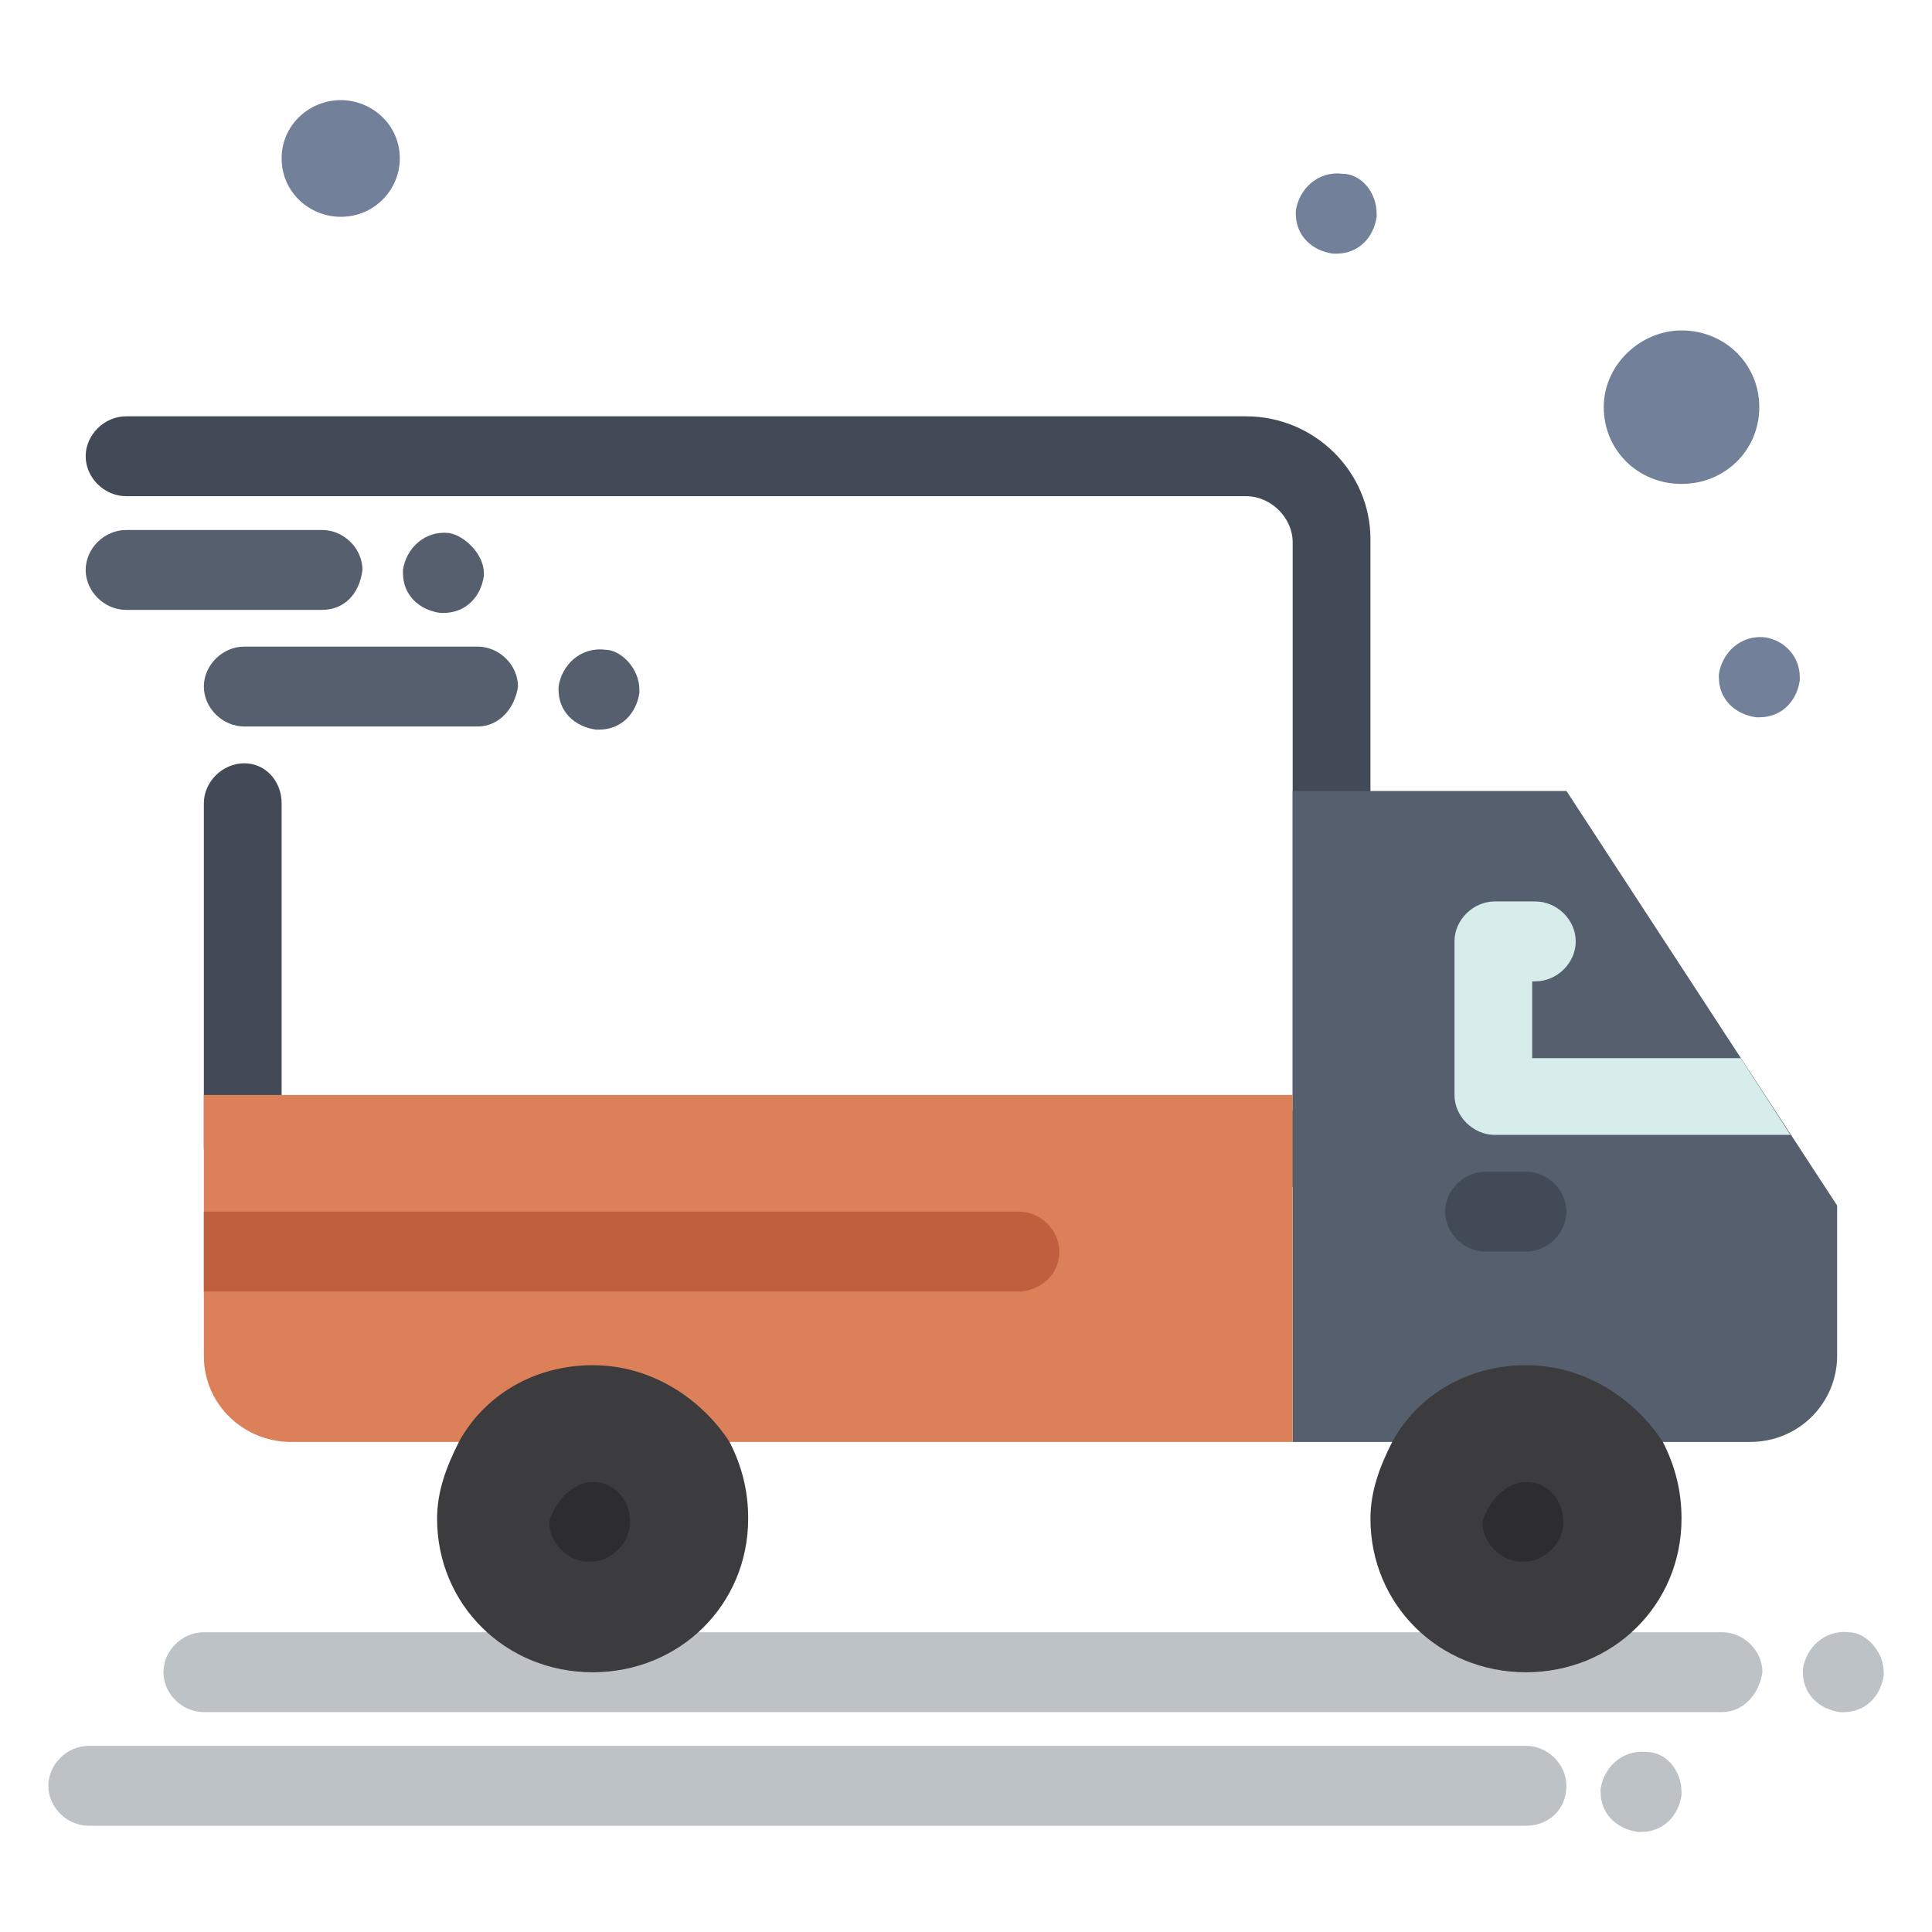 <?xml version="1.0" encoding="utf-8"?>
<!-- Generator: Adobe Illustrator 24.2.1, SVG Export Plug-In . SVG Version: 6.00 Build 0)  -->
<svg version="1.1" id="레이어_1" xmlns="http://www.w3.org/2000/svg" xmlns:xlink="http://www.w3.org/1999/xlink" x="0px"
	 y="0px" viewBox="0 0 283.46 283.46" style="enable-background:new 0 0 283.46 283.46;" xml:space="preserve">
<style type="text/css">
	.st0{fill:#BDC2C6;}
	.st1{fill:#414A56;}
	.st2{fill:#565F6E;}
	.st3{fill:#DB8059;}
	.st4{fill:#738099;}
	.st5{fill:#3C3B3D;}
	.st6{fill:#2D2C2E;}
	.st7{fill:#BF5F3E;}
	.st8{fill:#D6EDEC;}
</style>
<g>
	<g>
		<g>
			<g id="_x33_77_x2C__Delivery_Truck_x2C__Delivery_Van_x2C__Package_Delivery">
				<g>
					<g>
						<path class="st0" d="M252.64,251.2H29.91c-3.2,0-5.93-2.7-5.93-5.86s2.74-5.86,5.93-5.86h222.74c3.2,0,5.93,2.7,5.93,5.86
							C258.12,248.5,255.84,251.2,252.64,251.2z"/>
						<path class="st1" d="M195.59,174.17H35.84c-3.19,0-5.93-2.71-5.93-5.86v-50.46c0-3.15,2.74-5.86,5.93-5.86
							c3.2,0,5.48,2.7,5.48,5.86v45.05h148.34V79.56c0-3.6-3.19-6.76-6.85-6.76H18.5c-3.2,0-5.93-2.71-5.93-5.86
							c0-3.15,2.74-5.86,5.93-5.86h164.31c10.04,0,18.26,8.11,18.26,18.02v88.75C201.07,171.46,198.79,174.17,195.59,174.17z"/>
						<path class="st2" d="M189.66,211.56V161.1v-45.05h40.17l39.71,60.82v22.08c0,6.76-5.48,12.61-12.78,12.61H189.66z"/>
						<path class="st3" d="M42.69,211.56c-6.85,0-12.78-5.41-12.78-12.61v-15.77v-22.53h159.75v50.91H42.69z"/>
						<path class="st4" d="M49.99,14.69c4.57,0,8.67,3.6,8.67,8.56c0,4.51-3.65,8.56-8.67,8.56c-4.56,0-8.67-3.6-8.67-8.56
							C41.32,18.29,45.43,14.69,49.99,14.69z"/>
						<path class="st4" d="M246.71,48.48c6.39,0,11.41,4.96,11.41,11.26c0,6.31-5.02,11.26-11.41,11.26
							c-6.39,0-11.41-4.95-11.41-11.26C235.3,53.44,240.78,48.48,246.71,48.48z"/>
						<path class="st5" d="M243.97,211.56c-4.11-6.31-11.41-11.26-20.08-11.26c-8.67,0-15.97,4.51-19.63,11.26
							c-1.82,3.6-3.19,7.21-3.19,11.26c0,12.61,10.04,22.53,22.82,22.53c12.78,0,22.82-9.91,22.82-22.53
							C246.71,218.77,245.8,215.16,243.97,211.56z"/>
						<path class="st5" d="M107.04,211.56c-4.11-6.31-11.41-11.26-20.08-11.26s-15.97,4.51-19.63,11.26
							c-1.82,3.6-3.2,7.21-3.2,11.26c0,12.61,10.04,22.53,22.82,22.53c12.78,0,22.82-9.91,22.82-22.53
							C109.78,218.77,108.87,215.16,107.04,211.56z"/>
						<path class="st0" d="M276.38,245.35v0.45c-0.46,3.15-2.74,5.41-5.93,5.41h-0.45c-3.2-0.45-5.48-2.7-5.48-5.86v-0.45
							c0.45-3.15,3.19-5.86,6.85-5.41C273.64,239.49,276.38,242.19,276.38,245.35z"/>
						<path class="st4" d="M264.06,99.38v0.45c-0.46,3.15-2.74,5.41-5.93,5.41h-0.46c-3.2-0.45-5.48-2.71-5.48-5.86v-0.45
							c0.46-3.15,3.2-5.86,6.85-5.41C261.77,93.98,264.06,96.23,264.06,99.38z"/>
						<path class="st0" d="M246.71,262.92v0.45c-0.46,3.15-2.74,5.41-5.93,5.41h-0.46c-3.2-0.45-5.48-2.71-5.48-5.86v-0.45
							c0.46-3.15,3.2-5.86,6.85-5.41C244.43,257.06,246.71,259.77,246.71,262.92z"/>
						<path class="st6" d="M223.89,217.42c3.2,0,5.48,2.71,5.48,5.86c0,3.15-2.74,5.86-5.93,5.86c-3.2,0-5.93-2.71-5.93-5.86
							C218.41,220.12,221.15,217.42,223.89,217.42L223.89,217.42z"/>
						<path class="st4" d="M201.98,31.36v0.45c-0.46,3.15-2.74,5.41-5.93,5.41h-0.45c-3.2-0.45-5.48-2.7-5.48-5.86v-0.45
							c0.46-3.15,3.2-5.86,6.85-5.41C199.7,25.5,201.98,28.2,201.98,31.36z"/>
						<path class="st2" d="M93.81,101.19v0.45c-0.46,3.15-2.74,5.41-5.93,5.41h-0.45c-3.2-0.45-5.48-2.7-5.48-5.86v-0.45
							c0.46-3.15,3.2-5.86,6.85-5.41C91.07,95.33,93.81,98.03,93.81,101.19z"/>
						<path class="st6" d="M86.96,217.42c3.2,0,5.48,2.71,5.48,5.86c0,3.15-2.74,5.86-5.93,5.86c-3.2,0-5.93-2.71-5.93-5.86
							C81.48,220.12,84.22,217.42,86.96,217.42L86.96,217.42z"/>
						<path class="st2" d="M70.99,84.07v0.45c-0.46,3.15-2.74,5.41-5.93,5.41H64.6c-3.2-0.45-5.48-2.7-5.48-5.86v-0.45
							c0.46-3.15,3.2-5.86,6.85-5.4C68.25,78.66,70.99,81.36,70.99,84.07z"/>
						<g>
							<g>
								<path class="st7" d="M155.42,183.63c0-3.15-2.74-5.86-5.93-5.86H29.91v5.86v5.86h120.04
									C153.14,189.04,155.42,186.78,155.42,183.63z"/>
							</g>
						</g>
						<g>
							<path class="st8" d="M225.26,143.98c3.2,0,5.93-2.7,5.93-5.86s-2.74-5.86-5.93-5.86h-5.93c-3.2,0-5.93,2.7-5.93,5.86v22.53
								c0,3.15,2.74,5.86,5.93,5.86h43.36l-7.3-11.26H224.8v-11.26H225.26z"/>
						</g>
						<path class="st1" d="M223.89,183.63h-5.93c-3.19,0-5.93-2.7-5.93-5.86c0-3.15,2.74-5.86,5.93-5.86h5.93
							c3.2,0,5.93,2.7,5.93,5.86C229.82,180.93,227.08,183.63,223.89,183.63z"/>
						<path class="st0" d="M223.89,267.87H13.02c-3.2,0-5.93-2.7-5.93-5.86c0-3.15,2.74-5.86,5.93-5.86h210.87
							c3.2,0,5.93,2.7,5.93,5.86C229.82,265.62,227.08,267.87,223.89,267.87z"/>
						<path class="st2" d="M47.25,89.48H18.5c-3.2,0-5.93-2.71-5.93-5.86c0-3.15,2.74-5.86,5.93-5.86h28.75
							c3.2,0,5.93,2.71,5.93,5.86C52.73,87.22,50.45,89.48,47.25,89.48z"/>
						<path class="st2" d="M70.07,106.59H35.84c-3.19,0-5.93-2.71-5.93-5.86c0-3.15,2.74-5.86,5.93-5.86h34.23
							c3.2,0,5.93,2.71,5.93,5.86C75.55,103.89,73.27,106.59,70.07,106.59z"/>
					</g>
				</g>
			</g>
			<g id="Layer_1_00000057851288928048125600000015308709770603492489_">
			</g>
		</g>
	</g>
</g>
</svg>
